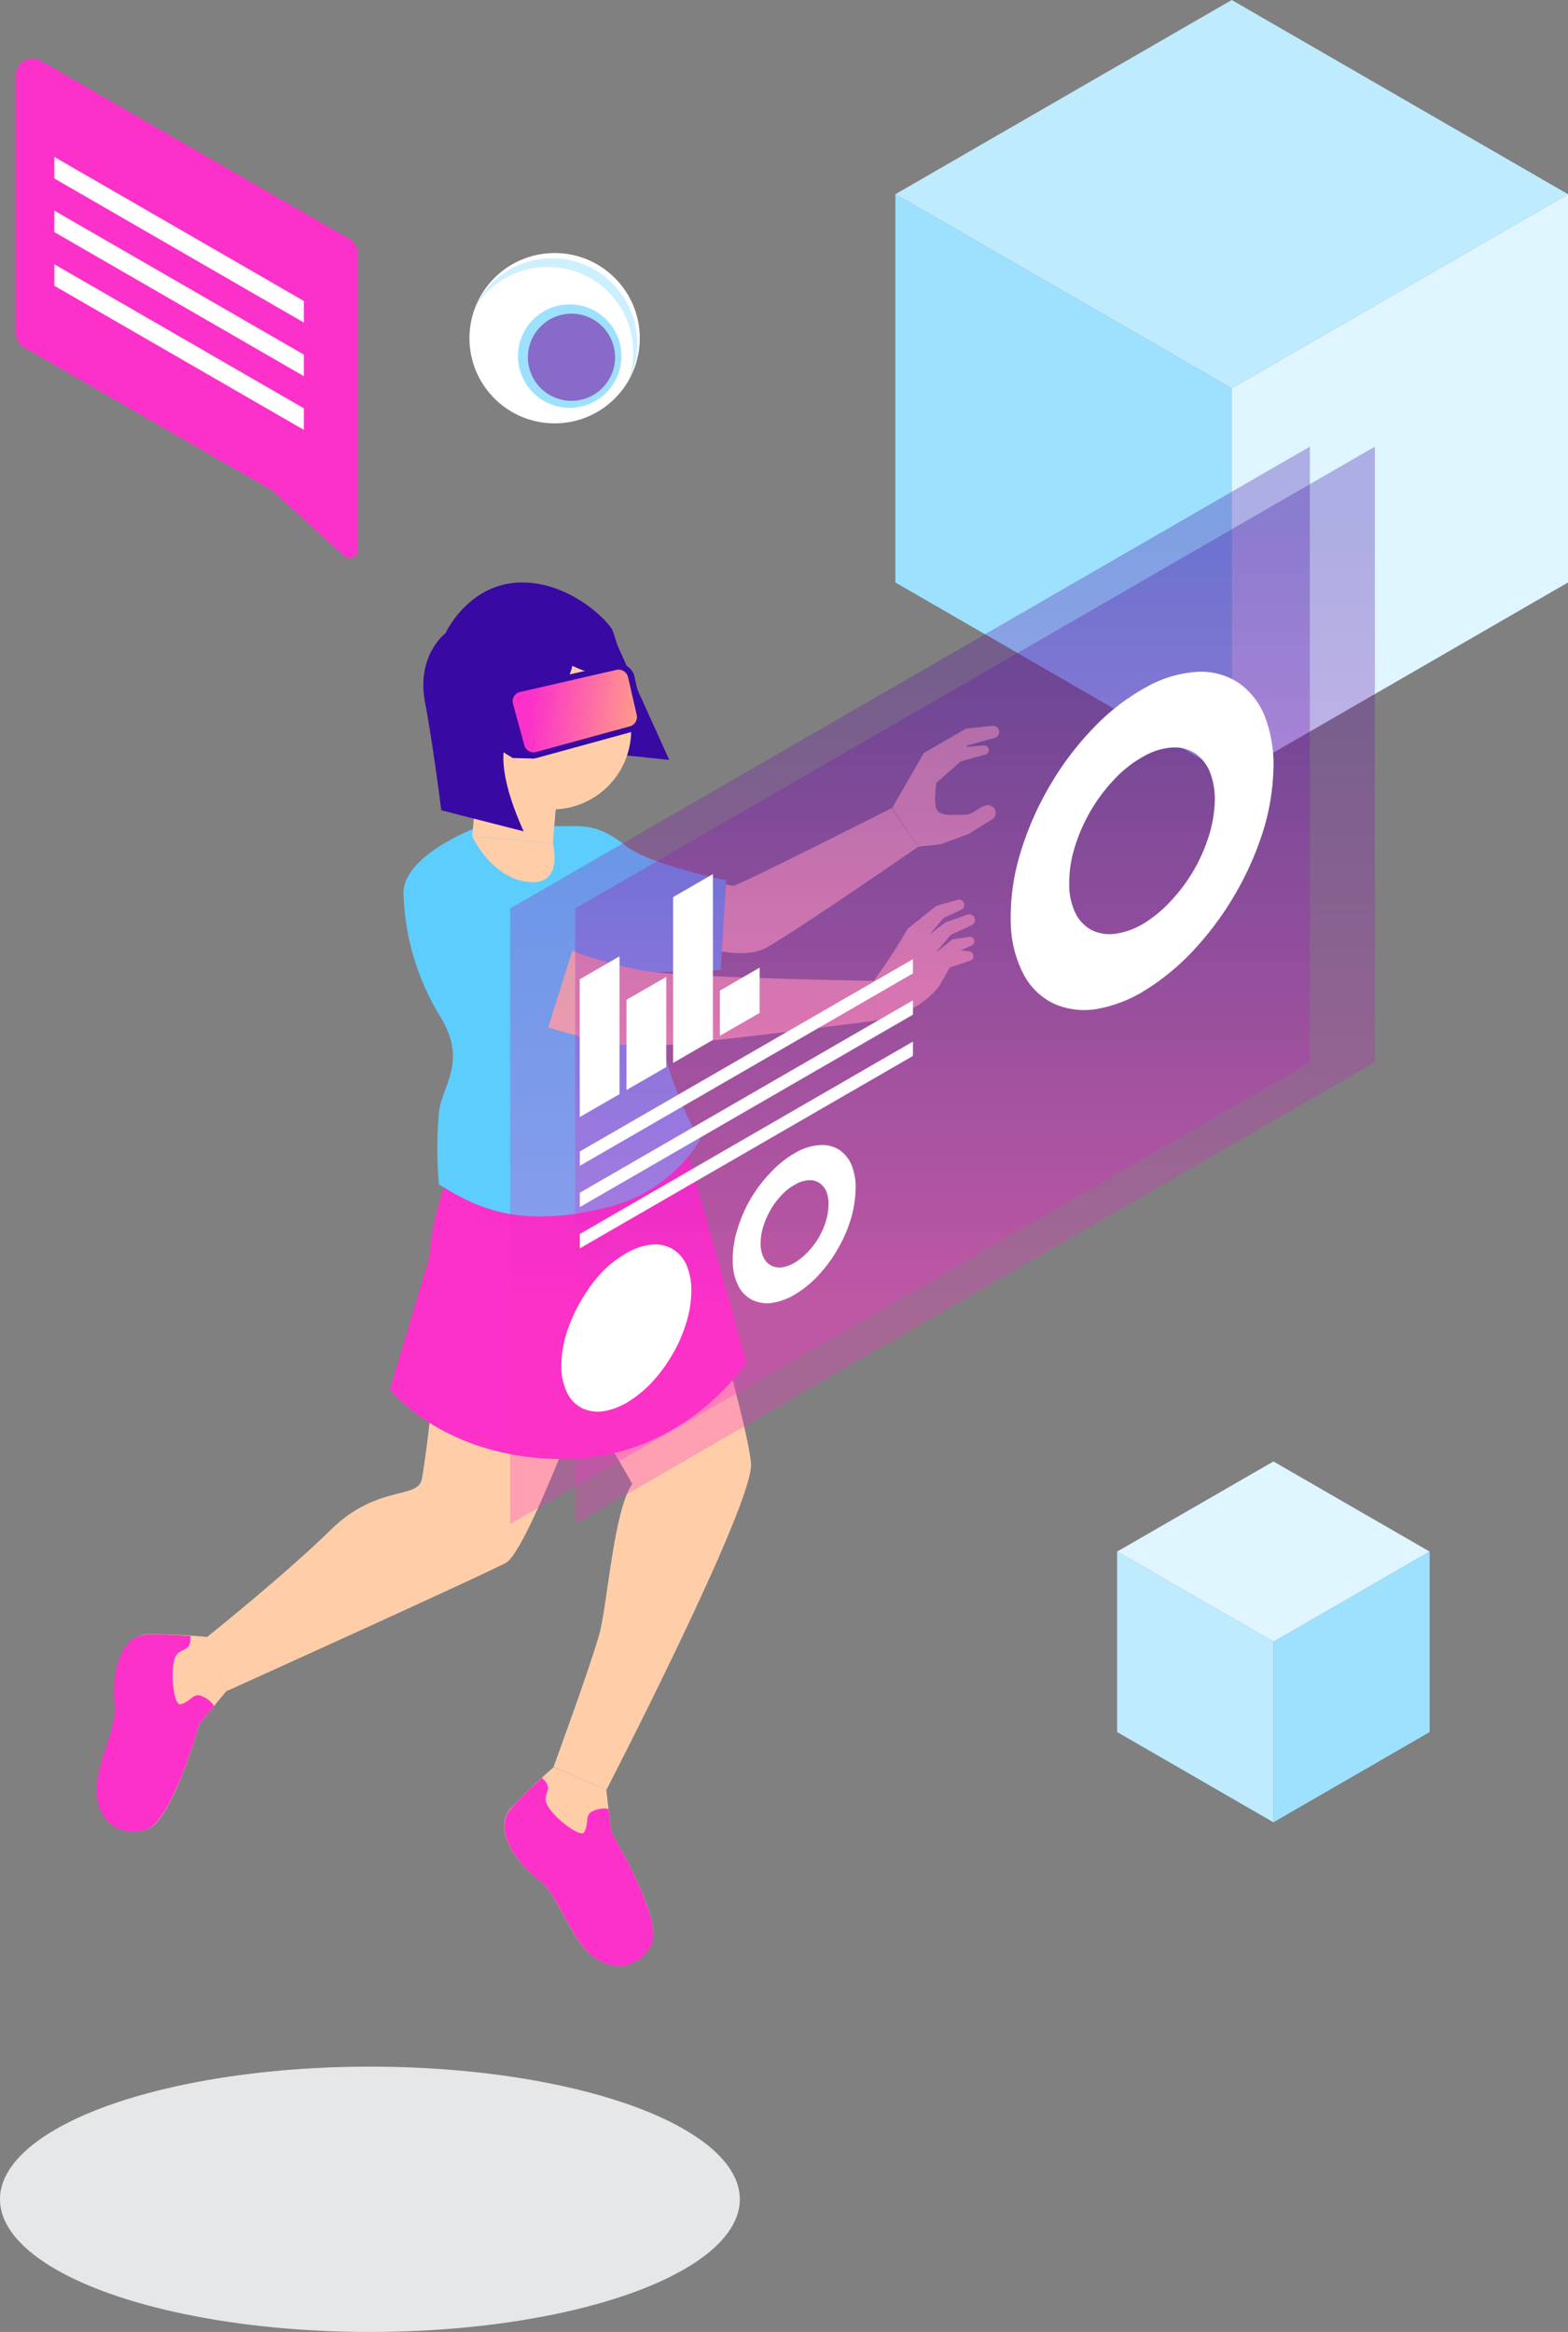 <svg xmlns="http://www.w3.org/2000/svg" xmlns:xlink="http://www.w3.org/1999/xlink" viewBox="0 0 148.57 220.95"><rect x="0" y="0" width="148.57" height="220.95" fill="#808080" stroke="none"/><defs><style>.cls-1{isolation:isolate;}.cls-2{fill:#beebfe;}.cls-3{fill:#dff5ff;}.cls-17,.cls-18,.cls-4{fill:#9ee1fe;}.cls-5{fill:#ffcea9;}.cls-6{fill:#5dcdfd;}.cls-7{fill:#fc31c9;}.cls-8{fill:#3809a3;}.cls-9{fill:url(#linear-gradient);}.cls-10,.cls-11{opacity:0.3;}.cls-10,.cls-11,.cls-16,.cls-17,.cls-18,.cls-19{mix-blend-mode:multiply;}.cls-10{fill:url(#linear-gradient-2);}.cls-11{fill:url(#linear-gradient-3);}.cls-12,.cls-14{fill:#fff;}.cls-12,.cls-13{mix-blend-mode:soft-light;}.cls-15{mix-blend-mode:overlay;}.cls-16{fill:#e6e7e8;}.cls-17{opacity:0.5;}.cls-19{fill:#886bc8;}</style><linearGradient id="linear-gradient" x1="63.76" y1="68.37" x2="50.3" y2="66.9" gradientUnits="userSpaceOnUse"><stop offset="0" stop-color="#ffc073"/><stop offset="1" stop-color="#fc31c9"/></linearGradient><linearGradient id="linear-gradient-2" x1="86.22" y1="123.55" x2="86.22" y2="48.84" gradientUnits="userSpaceOnUse"><stop offset="0" stop-color="#fc31c9"/><stop offset="1" stop-color="#3809a3"/></linearGradient><linearGradient id="linear-gradient-3" x1="92.38" y1="123.55" x2="92.38" y2="48.84" xlink:href="#linear-gradient-2"/></defs><title>アセット 1</title><g class="cls-1"><g id="レイヤー_2" data-name="レイヤー 2"><g id="OBJECTS"><polygon class="cls-2" points="84.84 18.4 116.71 0 148.57 18.4 116.71 36.79 84.84 18.4"/><polygon class="cls-3" points="116.71 36.79 116.71 73.59 148.57 55.19 148.57 18.4 116.71 36.79"/><polygon class="cls-4" points="84.84 18.4 84.84 55.19 116.71 73.59 116.71 36.79 84.84 18.4"/><path class="cls-5" d="M64.88,114.54s6,20.3,6.28,24.13S57.45,169.6,57.45,169.6l-5-2.19s3.63-9.91,4.37-12.7,1.32-11.53,3.09-14.13L47.81,119.69Z"/><path class="cls-5" d="M42.71,112.48a20.26,20.26,0,0,0-1.08,8.14c.4,4.32-1.27,17.56-1.66,19.52s-4.22.49-8.63,4.81-11.78,10.2-11.78,10.2l1.87,5.1s23.64-10.69,26.48-12.16S61.55,115,61.55,115Z"/><path class="cls-5" d="M68,83.68l1.48.25c.35.06,15-7.36,15-7.36L87,80.23s-10.45,7.24-14.27,9.5c-2.6,1.53-7.33-.41-7.33-.41Z"/><path class="cls-6" d="M50,77.86s.69.45,3.06.42,3.65-.18,6.27,1.89c2.18,1.74,9.47,3.24,9.47,3.24l-.51,8.5-11.72.41Z"/><path class="cls-7" d="M42.78,110.77a24.52,24.52,0,0,0-2.12,8.43l-3.73,12.45s5.23,6.68,16.61,6.59,17.18-9.14,17.18-9.14l-6-21.55Z"/><path class="cls-6" d="M50.91,78.24a8,8,0,0,0,3.11.81c1.79.08,4.25-.94,6,2.47s2.18,7.42,2.17,13c0,5,2.78,11.48,4.17,13.45a14.34,14.34,0,0,1-9,6.47c-8.18,2-12.21,0-15.77-2.22a38.36,38.36,0,0,1,0-6.81c.29-2.6,2.67-4.66.25-8.89a23.54,23.54,0,0,1-3.6-11.68c-.29-3.71,6.8-6.38,6.8-6.38Z"/><rect class="cls-5" x="45.08" y="71.28" width="7.66" height="8.31" transform="translate(6.46 -3.82) rotate(4.78)"/><polygon class="cls-8" points="58.32 60.74 63.41 72 57.86 71.42 56.49 61.55 58.32 60.74"/><path class="cls-5" d="M59,64.62a7.52,7.52,0,1,1-8.84-5.9A7.52,7.52,0,0,1,59,64.62Z"/><path class="cls-5" d="M53.77,76.55h0a7.52,7.52,0,0,1-8.84-5.89l-.78-3.91,14.73-2.94.78,3.91A7.51,7.51,0,0,1,53.77,76.55Z"/><path class="cls-8" d="M54.23,63.08s-.7,3.83-5.41,6c-1.71,1.06-1.49,4.63.8,9.69l-7.81-2S41.1,71,40.27,66.53,42.21,60,42.21,60s2-4.38,6.58-4.78,8.46,3.16,9.21,4.43a12.46,12.46,0,0,1,.88,4.19S57.26,64.55,54.23,63.08Z"/><path class="cls-5" d="M44.75,79.26s1.78,3.9,5.26,4.3,2.37-3.66,2.37-3.66Z"/><path class="cls-5" d="M41.66,85.28a10.88,10.88,0,0,1,7.27,2.1c3.83,2.64,8.53,3.85,11.79,4.55s22,1,22,1L83,96.7s-16.17,2.12-21.34,2.43S45.11,95.2,43.49,94,37.22,89.72,41.66,85.28Z"/><polygon class="cls-6" points="54.4 89.51 51.51 98.72 41.95 93.88 39.65 90.56 39 85.6 43.62 81.06 54.4 89.51"/><path class="cls-5" d="M21.43,160.25l-2.55,3.09s-2.6,9.37-5,10-4.37-.68-4.66-3.23,1.91-6.4,1.71-8.49c-.39-4.07,1-6.67,2.95-6.77a55.34,55.34,0,0,1,5.73.25Z"/><path class="cls-7" d="M18.88,163.34l1.4-1.7a2.36,2.36,0,0,0-1.19-.94c-.79-.34-1,.55-2,.78-.64.14-1-3.24-.48-4.47.47-1,1.52-.34,1.44-2a40.75,40.75,0,0,0-4.23-.13c-2,.1-3.34,2.7-2.95,6.77.2,2.09-2,5.94-1.71,8.49s2.2,3.92,4.66,3.23S18.88,163.34,18.88,163.34Z"/><path class="cls-5" d="M57.45,169.6l.47,4s5,8.35,3.79,10.6-3.51,2.68-5.56,1.13-3.3-5.8-4.95-7.1c-3.22-2.52-4.15-5.31-2.87-6.8a57.06,57.06,0,0,1,4.14-4Z"/><path class="cls-7" d="M57.92,173.58l-.26-2.19a2.35,2.35,0,0,0-1.5.22c-.79.33-.31,1.12-.81,2-.33.56-3.06-1.48-3.56-2.73-.42-1,.8-1.34-.44-2.42-.94.86-2.26,2.1-3,3-1.28,1.49-.35,4.28,2.87,6.8,1.65,1.3,2.91,5.55,4.95,7.1s4.37,1.11,5.56-1.13S57.92,173.58,57.92,173.58Z"/><path class="cls-5" d="M82.73,93A50.4,50.4,0,0,0,86,88l2.72-2.17,2-.57a.5.5,0,0,1,.64.42h0a.5.5,0,0,1-.29.52L89.38,87l-1.29,1.54,1.48-1.14,2.11-.74a.54.54,0,0,1,.7.43h0a.54.54,0,0,1-.3.56l-2,.93-1.4,1.66L90.26,89l1.57-.23a.41.41,0,0,1,.48.36v0a.44.44,0,0,1-.25.45l-1,.46.8.1a.44.44,0,0,1,.36.35h0A.43.43,0,0,1,92,91L90,91.66l-.92,1.62S87.44,96,83,96.7Z"/><path class="cls-5" d="M84.53,76.57l3-5.22,4-2.31,2.5-.27a.58.58,0,0,1,.64.52h0a.58.58,0,0,1-.42.62l-2.53.7-2.89,2.85s-.44,2.45-.1,3.19,1.67.54,2.7.54c.78,0,1.26-.69,2-.88a.72.72,0,0,1,.89.55h0a.74.74,0,0,1-.24.73L91.81,79l-2.7,1-2.1.22Z"/><path class="cls-5" d="M91.05,70.81l2.17-.18a.44.44,0,0,1,.47.44h0a.44.44,0,0,1-.34.43l-2.3.63-3,2.63-.37-1.87Z"/><polygon class="cls-8" points="50.56 71.87 48.58 71.82 46.72 70.67 46.2 66.75 48.58 65.25 50.56 71.87"/><path class="cls-8" d="M50.56,71.87a1.5,1.5,0,0,1-1.47-1.17L48,66.81A1.52,1.52,0,0,1,49.16,65l9.12-2.08a2,2,0,0,1,.34,0A1.5,1.5,0,0,1,60.09,64l.81,3.57a1.52,1.52,0,0,1-.19,1.14,1.47,1.47,0,0,1-.94.66l-8.85,2.43A1.59,1.59,0,0,1,50.56,71.87Z"/><path class="cls-9" d="M59.64,68.83l-8.88,2.43a.91.91,0,0,1-1.09-.69L48.6,66.66a.9.9,0,0,1,.69-1.1l9.12-2.09a.92.92,0,0,1,1.1.7l.82,3.56A.92.92,0,0,1,59.64,68.83Z"/><polygon class="cls-10" points="48.34 86.07 124.11 42.32 124.11 100.65 48.34 144.4 48.34 86.07"/><polygon class="cls-11" points="54.5 86.07 130.27 42.32 130.27 100.65 54.5 144.4 54.5 86.07"/><path class="cls-12" d="M119.89,68a7,7,0,0,0-2.45-3.24,6.43,6.43,0,0,0-3.86-1.11,11.15,11.15,0,0,0-4.94,1.44,20.47,20.47,0,0,0-5.09,3.94,28.5,28.5,0,0,0-4.18,5.59,29.23,29.23,0,0,0-2.75,6.41,20.71,20.71,0,0,0-.85,6.35,11,11,0,0,0,1.25,5,6.32,6.32,0,0,0,2.91,2.75,7.13,7.13,0,0,0,4,.47,12.87,12.87,0,0,0,4.74-1.88,22.26,22.26,0,0,0,4.6-3.88A29.75,29.75,0,0,0,119.6,79a21.52,21.52,0,0,0,1.05-5.91A12.76,12.76,0,0,0,119.89,68Zm-4.79,8a12.38,12.38,0,0,1-.58,3.27,16,16,0,0,1-1.42,3.2A15.71,15.71,0,0,1,111,85.3a12.19,12.19,0,0,1-2.55,2.15,7.22,7.22,0,0,1-2.62,1,3.91,3.91,0,0,1-2.25-.26A3.51,3.51,0,0,1,102,86.71a6.08,6.08,0,0,1-.69-2.75,11.52,11.52,0,0,1,.47-3.51,16.29,16.29,0,0,1,3.84-6.65,11.44,11.44,0,0,1,2.82-2.18,6.21,6.21,0,0,1,2.73-.8,3.57,3.57,0,0,1,2.14.61,3.93,3.93,0,0,1,1.36,1.8A7.11,7.11,0,0,1,115.1,76Z"/><path class="cls-12" d="M80.74,110.52A3.32,3.32,0,0,0,79.6,109a3,3,0,0,0-1.81-.51,5.16,5.16,0,0,0-2.31.67A9.6,9.6,0,0,0,73.11,111a13.4,13.4,0,0,0-2,2.61,13.55,13.55,0,0,0-1.28,3,9.47,9.47,0,0,0-.4,3,5.08,5.08,0,0,0,.58,2.32,2.94,2.94,0,0,0,1.36,1.28,3.28,3.28,0,0,0,1.89.22,6.08,6.08,0,0,0,2.22-.88,9.85,9.85,0,0,0,2.15-1.81,13,13,0,0,0,1.74-2.39,13.41,13.41,0,0,0,1.2-2.69,10.56,10.56,0,0,0,.49-2.77A5.76,5.76,0,0,0,80.74,110.52Zm-2.24,3.73a5.6,5.6,0,0,1-.27,1.53,7.29,7.29,0,0,1-.66,1.49,7.09,7.09,0,0,1-1,1.32,6.2,6.2,0,0,1-1.19,1,3.47,3.47,0,0,1-1.23.48,1.82,1.82,0,0,1-1-.12,1.61,1.61,0,0,1-.75-.71,2.84,2.84,0,0,1-.33-1.28,5.36,5.36,0,0,1,.22-1.65,8.3,8.3,0,0,1,.71-1.66,7.86,7.86,0,0,1,1.09-1.45,5.12,5.12,0,0,1,1.31-1,2.89,2.89,0,0,1,1.28-.38,1.6,1.6,0,0,1,1,.29,1.84,1.84,0,0,1,.64.84A3.21,3.21,0,0,1,78.5,114.25Z"/><g class="cls-13"><path class="cls-14" d="M59.56,118.62a5.66,5.66,0,0,1,2.44-.71,3.21,3.21,0,0,1,1.91.55,3.5,3.5,0,0,1,1.22,1.6,6.29,6.29,0,0,1,.37,2.49,10.51,10.51,0,0,1-.52,2.92,13.61,13.61,0,0,1-1.26,2.85,14.64,14.64,0,0,1-1.84,2.53,11,11,0,0,1-2.28,1.92,6.43,6.43,0,0,1-2.35.93,3.57,3.57,0,0,1-2-.23,3.19,3.19,0,0,1-1.44-1.36,5.5,5.5,0,0,1-.62-2.46,10.32,10.32,0,0,1,.43-3.14A14.13,14.13,0,0,1,55,123.34,14.71,14.71,0,0,1,57,120.57,10.62,10.62,0,0,1,59.56,118.62Z"/></g><g class="cls-13"><polygon class="cls-14" points="54.93 105.84 54.93 92.79 58.7 90.61 58.7 103.67 54.93 105.84"/><polygon class="cls-14" points="59.36 103.28 59.36 94.73 63.13 92.56 63.13 101.1 59.36 103.28"/><polygon class="cls-14" points="63.78 100.71 63.78 85 67.55 82.82 67.55 98.53 63.78 100.71"/><polygon class="cls-14" points="68.21 98.14 68.21 93.86 71.98 91.68 71.98 95.97 68.21 98.14"/></g><g class="cls-13"><polygon class="cls-14" points="86.5 90.88 54.94 109.1 54.94 110.46 86.5 92.23 86.5 90.88"/><polygon class="cls-14" points="86.5 94.78 54.94 113.01 54.94 114.37 86.5 96.14 86.5 94.78"/><polygon class="cls-14" points="86.5 98.69 54.94 116.92 54.94 118.28 86.5 100.05 86.5 98.69"/></g><path class="cls-7" d="M33.09,22.63A1.62,1.62,0,0,1,33.9,24v28.1a.78.78,0,0,1-1.31.58l-6.8-6.21L2.28,32.92a1.62,1.62,0,0,1-.81-1.4V7.17a1.61,1.61,0,0,1,2.42-1.4Z"/><g class="cls-15"><polygon class="cls-14" points="5.15 14.87 28.79 28.52 28.79 30.56 5.15 16.91 5.15 14.87"/><polygon class="cls-14" points="5.15 19.96 28.79 33.6 28.79 35.64 5.15 21.99 5.15 19.96"/><polygon class="cls-14" points="5.15 25.04 28.79 38.69 28.79 40.73 5.15 27.08 5.15 25.04"/></g><polygon class="cls-3" points="105.85 147.01 120.66 138.47 135.46 147.01 120.66 155.56 105.85 147.01"/><polygon class="cls-4" points="120.66 155.56 120.66 172.66 135.46 164.11 135.46 147.01 120.66 155.56"/><polygon class="cls-2" points="105.85 147.01 105.85 164.11 120.66 172.66 120.66 155.56 105.85 147.01"/><ellipse class="cls-16" cx="35.05" cy="208.38" rx="35.05" ry="12.57"/><circle class="cls-14" cx="52.55" cy="32.05" r="8.07" transform="translate(-7.27 46.54) rotate(-45)"/><path class="cls-17" d="M51.88,25.3A8.07,8.07,0,0,1,60,33.37a7.91,7.91,0,0,1-.55,2.93A8.07,8.07,0,1,0,45,29.12,8.06,8.06,0,0,1,51.88,25.3Z"/><circle class="cls-18" cx="53.98" cy="33.74" r="4.9"/><path class="cls-19" d="M58.28,33.85a4.13,4.13,0,1,1-4.12-4.13A4.13,4.13,0,0,1,58.28,33.85Z"/><path class="cls-19" d="M54.2,32.47a1.11,1.11,0,1,1-1.11-1.11A1.11,1.11,0,0,1,54.2,32.47Z"/><path class="cls-19" d="M54.84,31.88l-.32,0a1.56,1.56,0,0,1,.11.57A1.54,1.54,0,0,1,53.09,34a1.6,1.6,0,0,1-.62-.13,2.58,2.58,0,0,0,0,.4,2.41,2.41,0,1,0,2.41-2.4Z"/></g></g></g></svg>